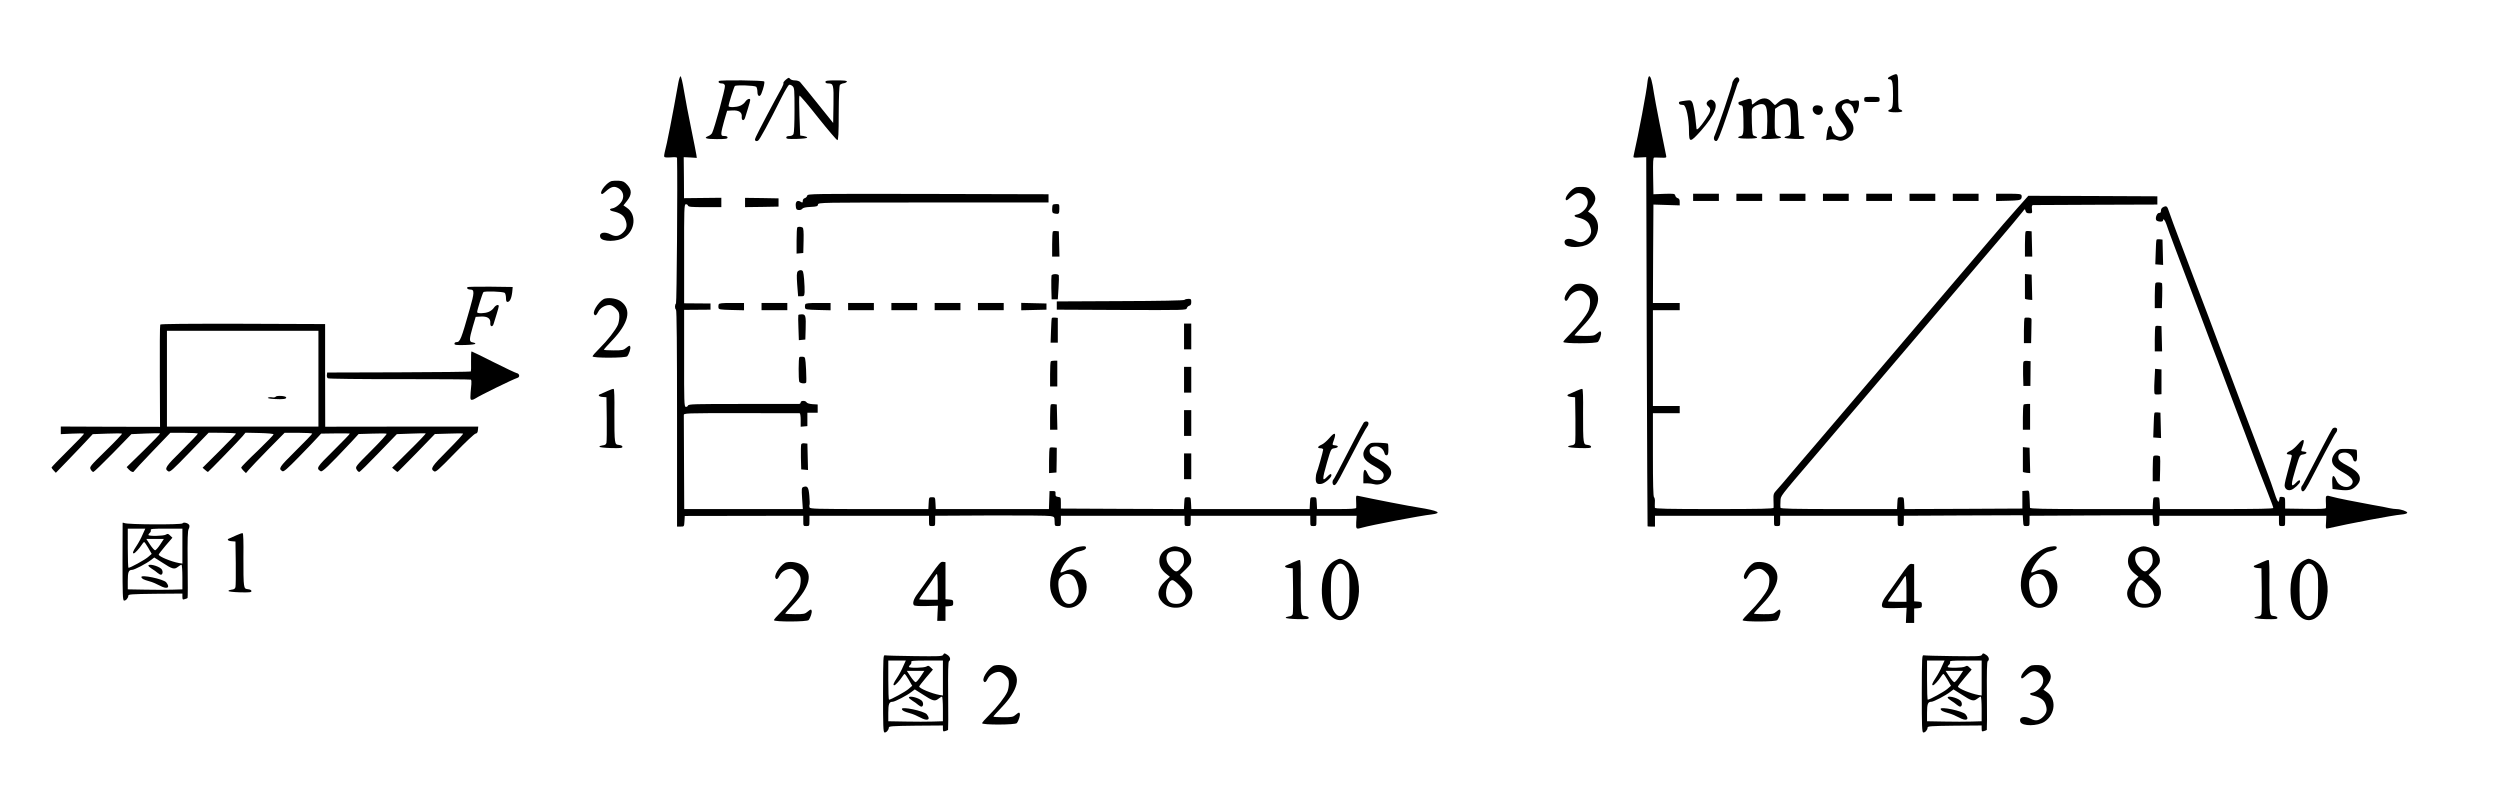 <?xml version="1.0" standalone="no"?>
<!DOCTYPE svg PUBLIC "-//W3C//DTD SVG 20010904//EN"
 "http://www.w3.org/TR/2001/REC-SVG-20010904/DTD/svg10.dtd">
<svg version="1.0" xmlns="http://www.w3.org/2000/svg"
 width="2426pt" height="776pt" viewBox="0 0 2426 776"
 preserveAspectRatio="xMidYMid meet">
<g transform="translate(0,776) scale(0.1,-0.1)"
fill="#000000" stroke="none">
<path d="M18353 7024 c-36 -15 -44 -34 -14 -34 24 0 31 -35 31 -154 0 -109 -6
-133 -32 -139 -11 -3 -17 -10 -13 -16 8 -15 135 -14 135 0 0 6 -9 13 -20 16
-19 5 -20 14 -20 174 0 188 2 184 -67 153z"/>
<path d="M6581 6948 c-51 -288 -112 -602 -131 -667 -5 -19 -7 -38 -3 -44 3 -5
31 -7 64 -4 41 3 59 2 59 -6 6 -235 -3 -1404 -10 -1411 -13 -13 -13 -53 0 -61
7 -4 10 -367 10 -1056 l0 -1049 34 0 c35 0 35 0 38 52 l3 51 575 1 575 1 0
-50 c0 -49 1 -50 30 -50 29 0 30 1 30 50 l0 50 580 0 580 0 0 -50 c0 -49 1
-50 30 -50 29 0 30 1 30 50 l0 50 541 3 c298 1 559 -1 580 -6 36 -7 37 -9 38
-52 1 -43 2 -45 31 -45 29 0 30 1 30 50 l0 50 600 0 600 0 0 -50 c0 -49 1 -50
30 -50 29 0 30 1 30 50 l0 50 580 0 580 0 0 -50 c0 -49 1 -50 30 -50 29 0 30
1 30 50 l0 50 195 0 195 0 -4 -62 c-3 -69 -2 -71 59 -53 83 24 568 117 673
128 109 13 62 37 -128 67 -86 13 -431 80 -584 113 -22 5 -23 3 -21 -49 1 -30
2 -60 1 -66 -1 -10 -46 -13 -191 -13 l-189 0 -3 58 c-3 56 -3 57 -33 57 -30 0
-30 -1 -33 -57 l-3 -58 -574 0 -574 0 -3 58 c-3 56 -3 57 -33 57 -30 0 -30 -1
-33 -58 l-3 -57 -597 2 -597 3 0 55 c0 52 -1 55 -27 58 -22 3 -26 8 -25 30 2
24 -2 27 -28 27 l-30 0 -3 -87 -3 -88 -549 0 -549 0 -3 58 c-3 56 -3 57 -33
57 -30 0 -30 -1 -33 -57 l-3 -58 -573 0 c-515 0 -574 2 -580 16 -3 9 -3 20 0
25 3 5 2 45 -2 89 -7 83 -18 99 -59 84 -16 -7 -17 -17 -11 -111 l7 -103 -576
0 -575 0 -2 445 c-1 245 -2 454 -2 465 -1 21 2 21 557 21 306 -1 562 -1 567
-1 6 0 10 -29 10 -66 l0 -65 33 3 32 3 0 65 0 65 50 0 50 0 0 40 0 40 -50 3
c-30 2 -53 9 -58 18 -11 19 -57 18 -57 -1 0 -8 -8 -15 -17 -15 -10 0 -255 0
-544 0 -473 0 -527 -1 -533 -16 -3 -8 -13 -14 -22 -12 -14 3 -16 52 -15 472
l0 469 128 1 128 1 0 30 0 30 -128 1 -128 1 0 479 c-1 430 1 479 15 482 9 2
19 -4 22 -12 5 -14 30 -16 165 -16 l159 0 0 46 0 45 -181 -2 -181 -2 -1 199
-2 199 64 -3 63 -4 -5 34 c-3 18 -25 132 -50 253 -25 121 -56 284 -69 362 -13
82 -28 143 -34 143 -6 0 -16 -33 -23 -72z"/>
<path d="M15987 6963 c-7 -84 -88 -511 -134 -711 -6 -24 -4 -24 58 -20 l64 3
5 -1790 c3 -984 7 -1791 8 -1792 1 -2 18 -3 37 -3 l35 0 0 53 0 52 578 0 577
0 0 -50 c0 -49 1 -50 30 -50 29 0 30 1 30 50 l0 50 570 0 570 0 0 -50 c0 -49
1 -50 30 -50 29 0 30 1 30 50 l0 50 577 3 577 2 3 -52 c3 -52 4 -53 33 -53 29
0 30 1 30 50 l0 50 597 3 597 2 3 -52 c3 -52 4 -53 33 -53 29 0 30 1 30 50 l0
50 580 0 580 0 0 -50 c0 -49 1 -50 30 -50 29 0 30 1 30 50 l0 50 200 0 200 0
-3 -64 c-4 -62 -4 -64 20 -58 200 46 627 127 711 134 35 3 57 10 57 18 0 13
-64 35 -104 35 -15 0 -46 4 -69 9 -23 6 -96 20 -162 31 -160 29 -352 67 -395
80 -59 17 -62 15 -60 -42 2 -29 2 -59 1 -66 -1 -10 -44 -12 -198 -10 l-198 3
0 55 c0 53 -1 55 -27 58 -22 3 -28 -1 -28 -15 0 -10 -4 -24 -8 -31 -6 -8 -21
24 -42 90 -19 57 -46 135 -61 173 -25 66 -48 126 -118 313 -16 42 -48 127 -71
187 -23 61 -55 145 -71 188 -29 78 -64 169 -120 320 -17 45 -35 91 -39 102 -4
11 -22 57 -39 102 -56 151 -91 242 -120 321 -16 42 -48 127 -71 187 -23 61
-55 145 -71 187 -67 180 -91 244 -99 263 -4 11 -22 57 -39 103 -17 45 -44 117
-60 160 -16 42 -35 95 -42 117 -18 55 -24 60 -54 47 -17 -8 -25 -20 -25 -36 0
-16 -5 -23 -17 -22 -20 1 -39 -43 -30 -68 7 -18 67 -23 67 -6 0 26 19 5 33
-37 8 -27 41 -115 72 -198 31 -82 69 -184 85 -225 15 -41 47 -124 70 -185 23
-60 55 -145 71 -188 29 -78 64 -169 120 -319 17 -46 35 -92 39 -103 4 -11 22
-57 39 -102 56 -151 91 -242 120 -320 16 -43 48 -127 71 -188 23 -60 55 -145
71 -187 16 -43 42 -113 58 -155 59 -158 114 -301 167 -434 30 -75 54 -141 54
-148 0 -8 -142 -11 -550 -11 l-549 0 -3 58 c-3 56 -3 57 -33 57 -30 0 -30 -1
-33 -57 l-3 -58 -594 0 c-469 0 -595 3 -596 13 0 6 -2 41 -3 77 -4 95 -2 92
-38 88 l-33 -3 0 -85 0 -85 -572 -3 -572 -2 -3 57 c-3 57 -3 58 -33 58 -30 0
-30 -1 -33 -57 l-3 -58 -563 0 c-442 0 -565 3 -568 13 -2 6 -2 35 0 64 4 56
-22 22 342 448 38 44 141 166 230 270 89 105 172 201 184 215 26 31 82 96 281
330 86 102 167 196 179 210 28 33 92 109 281 330 86 102 167 196 179 210 28
33 92 109 281 330 86 102 167 196 179 210 57 66 196 232 215 257 21 28 21 28
27 6 5 -17 14 -23 36 -23 29 0 30 1 26 40 -3 31 0 40 12 40 8 0 283 1 610 3
l595 2 0 40 0 40 -626 3 -626 2 -113 -127 c-62 -71 -122 -139 -134 -153 -43
-51 -127 -150 -281 -330 -86 -102 -167 -196 -179 -210 -23 -28 -34 -40 -341
-400 -119 -140 -247 -291 -285 -335 -37 -44 -141 -165 -230 -270 -89 -104
-193 -226 -230 -270 -38 -44 -141 -165 -230 -270 -89 -104 -172 -201 -184
-215 -12 -14 -61 -72 -110 -130 -48 -58 -104 -122 -123 -143 -33 -36 -35 -42
-33 -100 1 -34 2 -68 1 -74 -1 -10 -123 -13 -576 -13 -453 0 -575 3 -576 13
-1 6 -1 31 0 53 2 23 -2 45 -8 49 -8 4 -11 132 -11 411 l0 404 130 0 130 0 0
35 0 35 -130 0 -130 0 0 465 0 465 130 0 130 0 0 35 0 35 -130 0 -130 0 2 478
3 477 128 -4 127 -4 0 33 c0 23 -5 33 -19 37 -11 3 -22 14 -24 25 -5 19 -12
20 -109 17 l-103 -4 -3 178 c-2 137 0 177 10 178 7 1 37 0 67 -1 52 -2 54 -1
49 21 -26 119 -109 541 -118 604 -17 114 -31 165 -45 165 -8 0 -14 -21 -18
-57z"/>
<path d="M7625 6986 c-16 -14 -26 -28 -23 -32 4 -3 -4 -25 -16 -47 -55 -100
-87 -159 -144 -267 -121 -231 -122 -234 -112 -244 7 -7 16 -7 27 0 16 10 96
157 229 422 32 63 64 116 71 119 8 3 23 -3 33 -12 19 -17 20 -32 20 -232 0
-129 -4 -222 -10 -234 -7 -12 -21 -19 -40 -19 -20 0 -30 -5 -30 -15 0 -13 16
-15 103 -13 61 2 101 7 100 13 -1 6 -17 12 -35 15 l-33 5 -7 190 c-4 104 -4
193 0 197 4 4 86 -92 181 -213 96 -120 180 -219 187 -219 9 0 13 62 13 262 1
168 5 266 12 274 6 7 22 14 36 16 15 2 28 9 31 16 3 9 -22 12 -102 12 -88 0
-106 -3 -106 -15 0 -10 10 -15 29 -15 49 0 52 -12 49 -205 l-3 -178 -154 192
c-84 105 -160 198 -168 206 -8 8 -30 15 -50 15 -21 0 -41 7 -47 16 -10 13 -15
12 -41 -10z"/>
<path d="M16826 6988 c-9 -12 -16 -28 -16 -36 0 -22 -146 -454 -172 -509 -14
-28 -3 -55 19 -51 13 2 40 69 106 263 48 143 91 269 94 280 3 11 10 26 16 32
12 16 2 43 -17 43 -8 0 -22 -10 -30 -22z"/>
<path d="M6977 6974 c-11 -12 3 -24 28 -24 17 0 26 -7 30 -22 5 -22 -102 -416
-125 -459 -6 -11 -22 -24 -36 -29 -51 -20 -23 -30 81 -30 87 0 105 3 105 15 0
10 -10 15 -30 15 -26 0 -30 4 -30 28 0 15 13 70 28 122 l28 95 48 3 c65 4 98
-17 94 -61 -4 -39 23 -45 33 -7 4 14 17 55 28 91 12 37 21 72 21 78 0 21 -29
11 -47 -15 -9 -15 -32 -33 -50 -40 -39 -17 -113 -18 -113 -3 0 20 52 184 61
194 12 12 190 6 207 -7 6 -6 12 -28 12 -49 0 -45 24 -55 39 -16 21 53 33 106
27 116 -8 12 -427 16 -439 5z"/>
<path d="M18090 6795 c0 -24 2 -25 75 -25 73 0 75 1 75 25 0 24 -2 25 -75 25
-73 0 -75 -1 -75 -25z"/>
<path d="M16930 6789 c-30 -10 -56 -19 -57 -19 -2 0 -3 -6 -3 -14 0 -8 10 -16
23 -18 21 -3 22 -7 25 -128 3 -147 0 -168 -31 -172 -12 -2 -21 -7 -19 -13 1
-6 40 -10 92 -10 53 0 90 4 91 10 0 6 -10 12 -23 15 -22 6 -23 11 -28 125 -3
66 -2 128 3 137 10 23 59 48 91 48 45 0 56 -31 56 -165 0 -66 -4 -125 -8 -131
-4 -7 -16 -13 -26 -15 -11 -2 -21 -10 -24 -17 -3 -10 17 -12 92 -10 53 2 97 7
99 13 1 6 -8 11 -21 13 -35 5 -43 34 -40 154 l3 112 35 24 c44 30 90 27 107
-8 13 -26 18 -215 7 -257 -4 -14 -15 -23 -33 -25 -14 -2 -25 -7 -24 -13 2 -6
45 -11 98 -13 80 -2 95 0 95 13 0 9 -9 15 -25 15 -14 0 -26 1 -26 3 -1 1 -4
70 -8 154 -6 140 -8 153 -29 176 -43 45 -112 44 -163 -4 -17 -16 -33 -29 -35
-29 -2 0 -17 15 -33 32 -40 45 -95 44 -152 -1 -38 -31 -39 -31 -39 -9 0 44
-11 48 -70 27z"/>
<path d="M16581 6784 c-26 -19 -27 -36 0 -60 26 -23 20 -49 -31 -123 -51 -75
-84 -110 -87 -91 -1 8 -7 62 -13 120 -7 58 -19 117 -26 132 -13 26 -18 27 -62
22 -26 -3 -53 -8 -60 -10 -17 -5 -10 -29 9 -30 8 -1 19 -2 25 -3 27 -3 54
-131 54 -252 0 -115 11 -115 114 0 139 157 179 259 117 298 -15 9 -23 9 -40
-3z"/>
<path d="M17873 6784 c-77 -33 -84 -101 -20 -183 75 -96 84 -129 42 -157 -47
-31 -110 2 -117 60 -1 16 -8 31 -15 33 -17 6 -29 -24 -36 -85 l-6 -53 35 7
c20 4 52 1 72 -5 30 -10 43 -10 72 2 89 38 112 119 55 191 -78 98 -87 114 -81
134 8 25 35 35 69 27 25 -7 47 -41 47 -75 0 -11 6 -20 14 -20 17 0 36 51 36
95 0 32 0 33 -44 28 -26 -3 -46 -1 -50 6 -9 14 -33 13 -73 -5z"/>
<path d="M17602 6728 c-33 -33 8 -94 56 -81 26 6 40 48 25 72 -13 20 -64 26
-81 9z"/>
<path d="M5935 6003 c-42 -11 -111 -93 -101 -119 5 -13 14 -9 46 20 51 46 81
53 122 29 41 -24 56 -69 38 -113 -15 -36 -64 -77 -98 -82 -35 -5 -28 -22 13
-30 58 -13 96 -37 111 -73 24 -57 18 -93 -20 -131 -38 -38 -73 -43 -118 -20
-64 34 -120 18 -102 -29 17 -44 167 -43 235 2 105 70 117 223 22 287 l-33 23
35 44 c47 60 48 105 2 155 -28 31 -41 37 -83 40 -27 1 -58 0 -69 -3z"/>
<path d="M15295 5943 c-42 -11 -111 -93 -101 -119 5 -13 14 -9 46 20 51 46 81
53 122 29 41 -24 56 -69 38 -113 -15 -36 -64 -77 -98 -82 -35 -5 -28 -22 13
-30 58 -13 96 -37 111 -73 24 -57 18 -93 -20 -131 -38 -38 -73 -43 -118 -20
-64 34 -120 18 -102 -29 17 -44 167 -43 235 2 105 70 117 223 22 287 l-33 23
35 44 c47 60 48 105 2 155 -28 31 -41 37 -83 40 -27 1 -58 0 -69 -3z"/>
<path d="M7833 5861 c-3 -11 -13 -21 -24 -24 -11 -3 -19 -14 -19 -26 0 -18 -3
-20 -19 -10 -32 21 -53 4 -49 -38 2 -32 7 -39 27 -41 14 -2 30 3 36 12 8 10
33 16 81 18 60 3 69 6 72 23 3 20 10 20 1120 20 l1117 0 0 40 0 40 -1168 3
c-1144 2 -1169 2 -1174 -17z"/>
<path d="M16430 5845 l0 -35 125 0 125 0 0 35 0 35 -125 0 -125 0 0 -35z"/>
<path d="M16850 5845 l0 -35 125 0 125 0 0 35 0 35 -125 0 -125 0 0 -35z"/>
<path d="M17270 5845 l0 -35 125 0 125 0 0 35 0 35 -125 0 -125 0 0 -35z"/>
<path d="M17690 5845 l0 -35 125 0 125 0 0 35 0 35 -125 0 -125 0 0 -35z"/>
<path d="M18110 5845 l0 -35 125 0 125 0 0 35 0 35 -125 0 -125 0 0 -35z"/>
<path d="M18530 5845 l0 -35 125 0 125 0 0 35 0 35 -125 0 -125 0 0 -35z"/>
<path d="M18950 5845 l0 -35 125 0 125 0 0 35 0 35 -125 0 -125 0 0 -35z"/>
<path d="M19370 5845 l0 -36 116 3 c95 2 119 6 127 19 6 9 7 24 4 33 -5 14
-25 16 -127 16 l-120 0 0 -35z"/>
<path d="M7230 5795 l0 -45 163 2 162 3 0 40 0 40 -162 3 -163 2 0 -45z"/>
<path d="M10217 5773 c-4 -3 -7 -23 -7 -44 0 -32 3 -37 27 -42 39 -7 43 -2 43
49 0 42 -1 44 -28 44 -16 0 -32 -3 -35 -7z"/>
<path d="M7737 5553 c-4 -3 -7 -62 -7 -130 l0 -124 33 3 32 3 3 119 c2 89 -1
121 -10 128 -16 9 -42 10 -51 1z"/>
<path d="M10217 5514 c-4 -4 -7 -61 -7 -126 l0 -118 35 0 36 0 -3 123 -3 122
-25 3 c-14 2 -29 0 -33 -4z"/>
<path d="M19657 5514 c-4 -4 -7 -61 -7 -126 l0 -118 35 0 36 0 -3 123 -3 122
-25 3 c-14 2 -29 0 -33 -4z"/>
<path d="M20927 5433 c-3 -4 -7 -60 -8 -123 l-4 -115 38 -3 38 -3 -3 123 -3
123 -27 3 c-14 2 -28 0 -31 -5z"/>
<path d="M7741 5126 c-10 -12 -11 -42 -5 -128 l9 -113 30 0 c28 0 30 3 33 40
1 22 -1 78 -5 125 -7 76 -10 85 -29 88 -11 2 -26 -4 -33 -12z"/>
<path d="M10204 5087 c-2 -7 -3 -62 -2 -123 l3 -109 30 0 30 0 7 110 c4 61 5
116 3 123 -6 16 -64 16 -71 -1z"/>
<path d="M19650 4986 c0 -64 0 -119 0 -123 0 -5 16 -9 35 -11 l36 -3 -3 123
-3 123 -32 3 -33 3 0 -115z"/>
<path d="M20917 5013 c-4 -3 -7 -60 -7 -125 l0 -118 34 0 35 0 3 113 c2 61 1
118 -1 125 -3 13 -53 17 -64 5z"/>
<path d="M15293 5003 c-46 -9 -122 -114 -109 -149 9 -23 24 -16 41 20 18 37
66 66 110 66 17 0 39 -12 61 -34 29 -29 34 -41 34 -79 0 -24 -6 -60 -14 -79
-22 -51 -102 -153 -178 -228 -38 -37 -68 -72 -68 -78 0 -18 324 -17 337 1 19
24 35 77 29 93 -5 13 -10 12 -37 -10 -28 -24 -38 -26 -125 -26 -52 0 -94 3
-94 6 0 4 35 43 78 88 163 170 194 300 89 380 -35 27 -105 40 -154 29z"/>
<path d="M4537 4974 c-11 -12 3 -24 28 -24 40 0 39 -31 -6 -187 -84 -296 -94
-323 -130 -323 -11 0 -19 -7 -19 -15 0 -13 16 -15 103 -13 61 2 101 7 100 13
-1 6 -14 11 -28 13 -33 4 -33 29 3 152 l28 95 48 3 c65 4 97 -17 94 -61 -4
-39 23 -45 33 -7 4 14 17 55 28 91 12 37 21 72 21 78 0 21 -29 11 -47 -15 -9
-15 -32 -33 -50 -40 -39 -17 -113 -18 -113 -3 0 20 52 184 61 194 12 12 190 6
207 -7 6 -6 12 -28 12 -49 0 -26 4 -39 14 -39 26 0 43 41 49 120 l2 25 -216 3
c-118 1 -218 -1 -222 -4z"/>
<path d="M5873 4863 c-46 -9 -122 -114 -109 -149 9 -23 24 -16 41 20 18 37 66
66 110 66 17 0 39 -12 61 -34 29 -29 34 -41 34 -79 0 -24 -6 -60 -14 -79 -22
-51 -102 -153 -178 -228 -38 -37 -68 -72 -68 -78 0 -18 324 -17 337 1 19 24
35 77 29 93 -5 13 -10 12 -37 -10 -28 -24 -38 -26 -125 -26 -52 0 -94 3 -94 6
0 4 35 43 78 88 163 170 194 300 89 380 -35 27 -105 40 -154 29z"/>
<path d="M11494 4850 c-6 -6 -235 -11 -624 -12 l-615 -3 0 -40 0 -40 628 -3
c612 -2 629 -2 634 17 3 11 13 21 24 24 14 4 19 14 19 36 0 27 -3 31 -28 31
-15 0 -32 -4 -38 -10z"/>
<path d="M6974 4806 c-3 -8 -4 -23 -2 -33 3 -16 17 -18 126 -21 l122 -3 0 36
0 35 -120 0 c-96 0 -122 -3 -126 -14z"/>
<path d="M7390 4785 l0 -35 125 0 125 0 0 35 0 35 -125 0 -125 0 0 -35z"/>
<path d="M7814 4806 c-3 -8 -4 -23 -2 -33 3 -16 17 -18 126 -21 l122 -3 0 36
0 35 -120 0 c-96 0 -122 -3 -126 -14z"/>
<path d="M8230 4785 l0 -35 125 0 125 0 0 35 0 35 -125 0 -125 0 0 -35z"/>
<path d="M8650 4785 l0 -35 125 0 125 0 0 35 0 35 -125 0 -125 0 0 -35z"/>
<path d="M9070 4785 l0 -35 125 0 125 0 0 35 0 35 -125 0 -125 0 0 -35z"/>
<path d="M9490 4785 l0 -35 125 0 125 0 0 35 0 35 -125 0 -125 0 0 -35z"/>
<path d="M9910 4785 l0 -36 123 3 122 3 0 30 0 30 -122 3 -123 3 0 -36z"/>
<path d="M7747 4703 c-2 -5 -2 -61 1 -126 l4 -118 32 3 31 3 3 100 c4 130 0
145 -38 145 -16 0 -31 -3 -33 -7z"/>
<path d="M10207 4673 c-3 -4 -6 -60 -8 -123 l-4 -115 35 0 35 0 0 120 0 120
-27 3 c-14 2 -28 0 -31 -5z"/>
<path d="M19647 4674 c-4 -4 -7 -61 -7 -126 l0 -118 35 0 35 0 2 95 c1 52 2
107 2 123 1 23 -3 27 -29 30 -17 2 -34 0 -38 -4z"/>
<path d="M1555 4610 c-4 -6 -5 -231 -4 -501 l2 -491 -481 1 -482 2 0 -37 0
-37 110 5 c60 3 112 3 115 0 3 -3 -67 -77 -155 -163 -88 -87 -160 -162 -160
-166 0 -3 9 -17 21 -29 l21 -22 122 126 c68 70 148 155 179 188 l57 61 138 5
c75 3 141 3 146 0 4 -2 -65 -76 -155 -163 -158 -155 -162 -160 -149 -184 7
-14 19 -25 26 -25 6 0 92 83 190 183 l179 184 136 6 c75 3 139 4 142 1 3 -3
-69 -78 -159 -166 l-165 -161 22 -24 c23 -24 45 -30 51 -14 2 5 81 90 177 190
l174 181 134 0 c73 0 133 -4 133 -8 0 -5 -70 -78 -155 -163 -159 -157 -173
-178 -132 -203 16 -10 43 14 205 182 l187 193 133 -1 c72 0 132 -4 132 -8 0
-5 -73 -81 -162 -170 l-162 -161 23 -20 c13 -12 26 -21 29 -21 5 0 300 304
337 348 l27 33 136 -3 c80 -2 136 -7 137 -13 1 -5 -69 -77 -155 -160 -87 -82
-158 -155 -159 -161 0 -6 10 -21 23 -33 l23 -22 28 33 c15 18 99 106 187 196
l160 162 134 0 c74 0 134 -4 134 -8 0 -4 -72 -80 -161 -167 -164 -163 -169
-172 -128 -198 12 -7 47 23 160 139 80 82 161 166 180 188 l35 38 138 2 c75 1
139 0 141 -2 2 -2 -69 -76 -158 -164 -167 -165 -171 -172 -125 -201 15 -10 73
46 302 289 l66 72 133 4 c72 3 135 2 139 -1 5 -4 -63 -78 -149 -164 -153 -153
-156 -157 -143 -182 7 -14 19 -25 26 -25 7 0 91 83 188 184 l177 183 137 5
c75 3 140 4 143 2 4 -2 -68 -78 -160 -168 l-166 -165 24 -20 c13 -12 26 -21
29 -21 3 0 85 83 184 184 l178 184 132 4 c73 3 137 3 142 0 4 -2 -62 -75 -149
-162 -159 -160 -172 -179 -132 -204 16 -10 42 14 200 176 100 103 191 189 202
190 15 2 21 12 23 36 l3 32 -742 0 -743 -1 -1 498 0 498 -797 3 c-537 1 -799
-1 -803 -8z m1535 -525 l0 -465 -735 0 -735 0 0 465 0 465 735 0 735 0 0 -465z"/>
<path d="M2675 3910 c-4 -6 -19 -9 -33 -6 -15 3 -33 2 -41 -3 -8 -5 13 -10 60
-13 86 -5 121 0 116 16 -5 15 -93 20 -102 6z"/>
<path d="M11490 4495 l0 -125 35 0 35 0 0 125 0 125 -35 0 -35 0 0 -125z"/>
<path d="M20917 4594 c-4 -4 -7 -61 -7 -126 l0 -118 35 0 36 0 -3 123 -3 122
-25 3 c-14 2 -29 0 -33 -4z"/>
<path d="M4571 4255 c2 -52 0 -97 -3 -100 -3 -3 -318 -7 -699 -8 l-694 -2 -3
-24 c-2 -13 2 -28 10 -32 7 -5 320 -9 695 -8 375 0 686 -2 692 -5 5 -3 7 -23
5 -44 -13 -139 -13 -152 4 -152 10 0 27 7 38 15 40 27 355 182 407 199 24 8
18 40 -8 45 -11 2 -113 50 -226 107 -113 57 -209 104 -213 104 -4 0 -6 -43 -5
-95z"/>
<path d="M7757 4294 c-9 -9 -9 -216 -1 -238 6 -16 59 -23 67 -8 3 4 2 61 -1
127 -7 119 -7 120 -32 123 -14 2 -29 0 -33 -4z"/>
<path d="M10197 4253 c-4 -3 -7 -60 -7 -125 l0 -118 35 0 35 0 0 125 0 125
-28 0 c-16 0 -32 -3 -35 -7z"/>
<path d="M19635 4247 c-3 -7 -4 -62 -3 -123 l3 -109 34 0 34 0 1 120 1 120
-33 3 c-20 2 -34 -2 -37 -11z"/>
<path d="M11490 4075 l0 -125 35 0 35 0 0 125 0 125 -35 0 -35 0 0 -125z"/>
<path d="M20907 4063 c-4 -64 -3 -121 2 -126 5 -5 21 -7 37 -5 l29 3 0 120 0
120 -31 3 -31 3 -6 -118z"/>
<path d="M5895 3966 c-27 -13 -58 -26 -67 -30 -30 -9 -20 -25 20 -28 l37 -3 3
-210 c1 -115 0 -220 -3 -232 -4 -16 -14 -23 -38 -25 -17 -2 -31 -7 -30 -13 2
-6 50 -11 113 -13 91 -2 110 0 110 12 0 9 -12 16 -32 18 -29 3 -34 7 -40 43
-5 22 -7 143 -6 269 2 146 -1 230 -7 232 -5 2 -32 -7 -60 -20z"/>
<path d="M15295 3966 c-27 -13 -58 -26 -67 -30 -30 -9 -20 -25 20 -28 l37 -3
3 -210 c1 -115 0 -220 -3 -232 -4 -16 -14 -23 -38 -25 -17 -2 -31 -7 -30 -13
2 -6 50 -11 113 -13 91 -2 110 0 110 12 0 9 -12 16 -32 18 -29 3 -34 7 -40 43
-5 22 -7 143 -6 269 2 146 -1 230 -7 232 -5 2 -32 -7 -60 -20z"/>
<path d="M10197 3834 c-4 -4 -7 -61 -7 -126 l0 -118 35 0 36 0 -3 123 -3 122
-25 3 c-14 2 -29 0 -33 -4z"/>
<path d="M19637 3833 c-4 -3 -7 -60 -7 -125 l0 -118 35 0 35 0 0 125 0 125
-28 0 c-16 0 -32 -3 -35 -7z"/>
<path d="M11490 3655 l0 -125 35 0 35 0 0 125 0 125 -35 0 -35 0 0 -125z"/>
<path d="M20907 3753 c-3 -4 -7 -60 -8 -123 l-4 -115 38 -3 38 -3 -3 123 -3
123 -27 3 c-14 2 -28 0 -31 -5z"/>
<path d="M13233 3658 c-6 -7 -46 -83 -91 -168 -169 -327 -194 -375 -203 -384
-12 -14 -11 -43 2 -52 17 -10 32 11 114 171 131 254 202 385 216 400 5 5 9 17
9 27 0 21 -32 25 -47 6z"/>
<path d="M22633 3598 c-6 -7 -46 -83 -91 -168 -169 -327 -194 -375 -203 -384
-12 -14 -11 -43 2 -52 17 -10 32 11 119 181 75 145 129 247 183 345 10 19 23
39 28 45 5 5 9 17 9 27 0 21 -32 25 -47 6z"/>
<path d="M12900 3509 c-24 -28 -58 -58 -77 -65 -39 -17 -43 -34 -8 -34 14 0
25 -6 25 -13 0 -15 -56 -213 -64 -226 -3 -5 -7 -28 -8 -51 -2 -49 13 -63 57
-55 32 6 95 60 95 82 0 20 -14 16 -40 -12 -51 -54 -51 -31 -2 140 38 129 38
130 70 135 41 6 46 24 10 28 -33 4 -32 0 -12 58 23 68 5 73 -46 13z"/>
<path d="M22300 3449 c-24 -28 -58 -58 -77 -65 -39 -17 -43 -34 -8 -34 14 0
25 -6 25 -13 0 -7 -16 -67 -35 -134 -19 -67 -35 -135 -35 -152 0 -35 29 -56
63 -45 28 8 87 63 87 81 0 20 -14 16 -40 -12 -52 -55 -52 -22 -1 145 37 123
38 125 70 130 40 6 45 24 9 28 -33 4 -32 0 -12 58 23 68 5 73 -46 13z"/>
<path d="M13304 3460 c-36 -14 -74 -69 -74 -104 0 -46 26 -75 108 -120 80 -44
101 -72 84 -111 -10 -21 -18 -25 -55 -25 -48 0 -76 20 -98 69 -23 52 -39 39
-39 -34 l0 -65 38 0 c20 0 51 -4 68 -9 42 -12 102 10 137 51 56 66 26 127 -92
188 -61 32 -83 49 -88 68 -9 36 8 57 52 60 42 4 79 -23 90 -65 3 -15 12 -23
22 -21 12 2 16 15 16 56 0 29 -2 54 -4 56 -10 9 -146 14 -165 6z"/>
<path d="M7775 3448 c-3 -8 -4 -66 -3 -129 l3 -114 33 -3 33 -3 -3 128 -3 128
-28 3 c-16 2 -29 -2 -32 -10z"/>
<path d="M10187 3414 c-4 -4 -7 -61 -7 -126 l0 -119 36 3 36 3 2 120 1 120
-30 3 c-17 2 -34 0 -38 -4z"/>
<path d="M19630 3306 c0 -64 0 -119 0 -123 0 -5 16 -9 35 -11 l36 -3 -3 123
-3 123 -32 3 -33 3 0 -115z"/>
<path d="M22704 3400 c-36 -14 -74 -69 -74 -105 0 -45 28 -75 115 -123 74 -42
99 -77 79 -109 -33 -52 -124 -30 -152 37 -26 62 -44 52 -40 -22 l3 -63 65 -8
c89 -11 128 -2 167 40 64 67 36 130 -86 193 -61 32 -83 49 -88 68 -9 36 8 57
52 60 42 4 79 -23 90 -65 3 -15 12 -23 22 -21 12 2 16 15 16 56 0 29 -2 54 -4
56 -10 9 -146 14 -165 6z"/>
<path d="M11490 3235 l0 -125 35 0 35 0 0 125 0 125 -35 0 -35 0 0 -125z"/>
<path d="M20897 3333 c-4 -3 -7 -60 -7 -125 l0 -118 34 0 35 0 3 113 c2 61 1
118 -1 125 -3 13 -53 17 -64 5z"/>
<path d="M1190 2686 c0 -3 -1 -174 -1 -378 0 -312 2 -373 14 -376 17 -3 42 24
42 47 0 14 29 16 263 19 l262 2 0 -31 c0 -27 3 -30 23 -23 12 3 24 8 27 11 3
2 3 150 1 327 -2 247 0 328 10 343 7 11 9 28 6 36 -8 21 -57 34 -66 18 -9 -14
-534 -12 -563 3 -10 4 -18 5 -18 2z m194 -113 c-13 -32 -40 -82 -59 -110 -35
-52 -42 -73 -27 -73 11 0 54 47 77 83 9 15 20 27 24 27 4 0 22 -26 40 -57 l33
-58 -37 -32 c-32 -27 -170 -103 -188 -103 -4 0 -7 86 -7 190 l0 190 85 0 85 0
-26 -57z m386 -113 l0 -169 -32 5 c-75 13 -198 64 -198 82 0 5 30 43 66 86
l67 78 -22 21 c-18 18 -24 20 -41 9 -22 -14 -170 -17 -170 -3 0 5 6 14 14 21
8 6 12 18 9 26 -4 12 20 14 151 14 l156 0 0 -170z m-216 15 c-20 -30 -42 -55
-49 -55 -7 0 -29 25 -49 55 l-36 55 85 0 85 0 -36 -55z m22 -175 c96 -63 116
-68 150 -41 15 12 31 21 35 21 5 0 9 -54 9 -119 l0 -120 -97 -3 c-54 -2 -173
-2 -265 0 l-168 3 0 82 c0 86 8 107 42 107 22 0 139 61 182 95 17 14 32 25 33
25 1 0 37 -23 79 -50z"/>
<path d="M1440 2271 c0 -5 15 -19 33 -30 18 -11 44 -29 57 -41 13 -11 28 -19
34 -17 19 6 18 42 -1 59 -34 29 -123 50 -123 29z"/>
<path d="M1372 2159 c5 -16 21 -24 78 -40 25 -6 69 -25 99 -41 72 -40 107 -23
64 31 -27 32 -251 79 -241 50z"/>
<path d="M2295 2566 c-27 -13 -58 -26 -67 -30 -30 -9 -20 -25 20 -28 l37 -3 3
-210 c1 -115 0 -220 -3 -232 -4 -16 -14 -23 -38 -25 -17 -2 -31 -7 -30 -13 2
-6 50 -11 113 -13 91 -2 110 0 110 12 0 9 -12 16 -32 18 -29 3 -34 7 -40 43
-5 22 -7 143 -6 269 2 146 -1 230 -7 232 -5 2 -32 -7 -60 -20z"/>
<path d="M10445 2448 c-94 -33 -179 -110 -221 -200 -38 -84 -45 -192 -16 -259
67 -156 227 -172 309 -32 38 65 37 157 -1 208 -53 70 -115 87 -186 51 -18 -9
-36 -14 -39 -10 -3 3 7 30 23 59 33 63 103 132 143 141 60 13 78 21 81 37 3
13 -4 17 -30 16 -18 -1 -46 -6 -63 -11z m-22 -287 c30 -36 51 -119 43 -166 -4
-19 -18 -48 -32 -65 -32 -38 -80 -41 -111 -7 -29 30 -53 108 -53 168 0 41 5
54 26 74 39 36 94 34 127 -4z"/>
<path d="M11353 2447 c-67 -25 -103 -71 -103 -132 0 -47 21 -86 66 -123 l36
-29 -46 -43 c-76 -72 -85 -145 -24 -207 39 -40 94 -57 159 -48 99 14 158 119
115 204 -8 15 -35 46 -60 69 l-46 43 55 53 c44 43 55 61 55 86 0 58 -43 109
-110 129 -45 13 -55 13 -97 -2z m121 -59 c9 -12 16 -41 16 -64 0 -32 -7 -49
-33 -79 -38 -44 -52 -41 -106 20 -36 41 -42 96 -14 127 25 28 117 25 137 -4z
m-32 -305 c56 -58 72 -92 57 -130 -14 -37 -38 -52 -82 -53 -51 0 -76 15 -94
57 -24 60 11 173 55 173 10 0 39 -21 64 -47z"/>
<path d="M19865 2448 c-94 -33 -179 -110 -221 -200 -38 -84 -45 -192 -16 -259
67 -156 227 -172 309 -32 38 65 37 157 -1 208 -53 70 -115 87 -186 51 -18 -9
-36 -14 -39 -10 -3 3 7 30 23 59 33 63 103 132 143 141 60 13 78 21 81 37 3
13 -4 17 -30 16 -18 -1 -46 -6 -63 -11z m-22 -287 c30 -36 51 -119 43 -166 -4
-19 -18 -48 -32 -65 -32 -38 -80 -41 -111 -7 -29 30 -53 108 -53 168 0 41 5
54 26 74 39 36 94 34 127 -4z"/>
<path d="M20753 2447 c-67 -25 -103 -71 -103 -132 0 -47 21 -86 66 -123 l36
-29 -46 -43 c-76 -72 -85 -145 -24 -207 39 -40 94 -57 159 -48 99 14 158 119
115 204 -8 15 -35 46 -60 69 l-46 43 55 53 c44 43 55 61 55 86 0 58 -43 109
-110 129 -45 13 -55 13 -97 -2z m121 -59 c9 -12 16 -41 16 -64 0 -32 -7 -49
-33 -79 -38 -44 -52 -41 -106 20 -36 41 -42 96 -14 127 25 28 117 25 137 -4z
m-32 -305 c56 -58 72 -92 57 -130 -14 -37 -38 -52 -82 -53 -51 0 -76 15 -94
57 -24 60 11 173 55 173 10 0 39 -21 64 -47z"/>
<path d="M12968 2326 c-91 -40 -140 -140 -141 -286 -1 -118 20 -186 75 -246
141 -153 323 57 279 323 -17 106 -64 177 -137 208 -42 17 -40 17 -76 1z m102
-86 c23 -42 25 -54 25 -185 0 -164 -7 -204 -41 -245 -31 -36 -63 -39 -91 -7
-39 44 -48 85 -48 232 0 97 4 151 14 175 38 94 98 107 141 30z"/>
<path d="M22368 2326 c-91 -40 -140 -140 -141 -286 -1 -118 20 -186 75 -246
141 -153 323 57 279 323 -17 106 -64 177 -137 208 -42 17 -40 17 -76 1z m102
-86 c23 -42 25 -54 25 -185 0 -164 -7 -204 -41 -245 -31 -36 -63 -39 -91 -7
-39 44 -48 85 -48 232 0 97 4 151 14 175 38 94 98 107 141 30z"/>
<path d="M12555 2306 c-27 -13 -58 -26 -67 -30 -30 -9 -20 -25 20 -28 l37 -3
3 -210 c1 -115 0 -220 -3 -232 -4 -16 -14 -23 -38 -25 -17 -2 -31 -7 -30 -13
2 -6 50 -11 113 -13 91 -2 110 0 110 12 0 9 -12 16 -32 18 -29 3 -34 7 -40 43
-5 22 -7 143 -6 269 2 146 -1 230 -7 232 -5 2 -32 -7 -60 -20z"/>
<path d="M21955 2306 c-27 -13 -58 -26 -67 -30 -30 -9 -20 -25 20 -28 l37 -3
3 -210 c1 -115 0 -220 -3 -232 -4 -16 -14 -23 -38 -25 -17 -2 -31 -7 -30 -13
2 -6 50 -11 113 -13 91 -2 110 0 110 12 0 9 -12 16 -32 18 -29 3 -34 7 -40 43
-5 22 -7 143 -6 269 2 146 -1 230 -7 232 -5 2 -32 -7 -60 -20z"/>
<path d="M7633 2303 c-46 -9 -122 -114 -109 -149 9 -23 24 -16 41 20 18 37 66
66 110 66 17 0 39 -12 61 -34 29 -29 34 -41 34 -79 0 -24 -6 -60 -14 -79 -22
-51 -102 -153 -178 -228 -38 -37 -68 -72 -68 -78 0 -18 324 -17 337 1 19 24
35 77 29 93 -5 13 -10 12 -37 -10 -28 -24 -38 -26 -125 -26 -52 0 -94 3 -94 6
0 4 35 43 78 88 163 170 194 300 89 380 -35 27 -105 40 -154 29z"/>
<path d="M9030 2175 c-52 -75 -110 -155 -127 -178 -36 -47 -51 -93 -34 -110 7
-7 52 -10 122 -8 l111 3 -4 -74 -3 -73 40 0 40 0 0 70 0 70 38 3 c33 3 37 6
37 32 0 26 -4 29 -37 32 l-38 3 0 180 0 180 -25 3 c-22 2 -37 -14 -120 -133z
m70 -110 l0 -125 -90 0 c-49 0 -90 2 -90 5 0 4 29 47 65 97 36 50 73 103 82
119 10 16 21 29 25 29 4 0 8 -56 8 -125z"/>
<path d="M17033 2303 c-46 -9 -122 -114 -109 -149 9 -23 24 -16 41 20 18 37
66 66 110 66 17 0 39 -12 61 -34 29 -29 34 -41 34 -79 0 -24 -6 -60 -14 -79
-22 -51 -102 -153 -178 -228 -38 -37 -68 -72 -68 -78 0 -18 324 -17 337 1 19
24 35 77 29 93 -5 13 -10 12 -37 -10 -28 -24 -38 -26 -125 -26 -52 0 -94 3
-94 6 0 4 35 43 78 88 163 170 194 300 89 380 -35 27 -105 40 -154 29z"/>
<path d="M18430 2155 c-52 -75 -110 -155 -127 -178 -36 -47 -51 -93 -34 -110
7 -7 52 -10 122 -8 l111 3 -4 -74 -3 -73 40 0 40 0 0 70 0 70 38 3 c33 3 37 6
37 32 0 26 -4 29 -37 32 l-38 3 0 180 0 180 -25 3 c-22 2 -37 -14 -120 -133z
m70 -110 l0 -125 -90 0 c-49 0 -90 2 -90 5 0 4 29 47 65 97 36 50 73 103 82
119 10 16 21 29 25 29 4 0 8 -56 8 -125z"/>
<path d="M9152 1405 c-7 -14 -42 -15 -278 -12 -148 2 -277 5 -287 8 -16 4 -17
-17 -18 -371 0 -316 2 -375 14 -378 17 -3 42 24 42 47 0 14 29 16 263 19 l262
2 0 -31 c0 -27 3 -30 23 -23 12 3 24 8 27 11 2 2 3 152 1 332 -2 231 0 331 8
335 19 12 12 43 -14 60 -30 20 -32 20 -43 1z m-388 -112 c-13 -32 -40 -82 -59
-110 -35 -52 -42 -73 -27 -73 11 0 54 47 77 83 9 15 20 27 24 27 4 0 22 -26
40 -57 l33 -58 -37 -32 c-32 -27 -170 -103 -188 -103 -4 0 -7 86 -7 190 l0
190 85 0 85 0 -26 -57z m386 -113 l0 -169 -32 5 c-75 13 -198 64 -198 82 0 5
30 43 66 86 l67 78 -22 21 c-18 18 -24 20 -41 9 -22 -14 -170 -17 -170 -3 0 5
6 14 14 21 8 6 12 18 9 26 -4 12 20 14 151 14 l156 0 0 -170z m-216 15 c-20
-30 -42 -55 -49 -55 -7 0 -29 25 -49 55 l-36 55 85 0 85 0 -36 -55z m22 -175
c96 -63 116 -68 150 -41 15 12 31 21 35 21 5 0 9 -54 9 -119 l0 -120 -97 -3
c-54 -2 -173 -2 -265 0 l-168 3 0 82 c0 86 8 107 42 107 22 0 139 61 182 95
17 14 32 25 33 25 1 0 37 -23 79 -50z"/>
<path d="M8820 991 c0 -5 15 -19 33 -30 18 -11 44 -29 57 -41 13 -11 28 -19
34 -17 19 6 18 42 -1 59 -34 29 -123 50 -123 29z"/>
<path d="M8752 879 c5 -16 21 -24 78 -40 25 -6 69 -25 99 -41 72 -40 107 -23
64 31 -27 32 -251 79 -241 50z"/>
<path d="M19232 1405 c-7 -14 -42 -15 -278 -12 -148 2 -277 5 -287 8 -16 4
-17 -17 -18 -371 0 -316 2 -375 14 -378 17 -3 42 24 42 47 0 14 29 16 263 19
l262 2 0 -31 c0 -27 3 -30 23 -23 12 3 24 8 27 11 2 2 3 152 1 332 -2 231 0
331 8 335 19 12 12 43 -14 60 -30 20 -32 20 -43 1z m-388 -112 c-13 -32 -40
-82 -59 -110 -35 -52 -42 -73 -27 -73 11 0 54 47 77 83 9 15 20 27 24 27 4 0
22 -26 40 -57 l33 -58 -37 -32 c-32 -27 -170 -103 -188 -103 -4 0 -7 86 -7
190 l0 190 85 0 85 0 -26 -57z m386 -113 l0 -169 -32 5 c-75 13 -198 64 -198
82 0 5 30 43 66 86 l67 78 -22 21 c-18 18 -24 20 -41 9 -22 -14 -170 -17 -170
-3 0 5 6 14 14 21 8 6 12 18 9 26 -4 12 20 14 151 14 l156 0 0 -170z m-216 15
c-20 -30 -42 -55 -49 -55 -7 0 -29 25 -49 55 l-36 55 85 0 85 0 -36 -55z m22
-175 c96 -63 116 -68 150 -41 15 12 31 21 35 21 5 0 9 -54 9 -119 l0 -120 -97
-3 c-54 -2 -173 -2 -265 0 l-168 3 0 82 c0 86 8 107 42 107 22 0 139 61 182
95 17 14 32 25 33 25 1 0 37 -23 79 -50z"/>
<path d="M18900 991 c0 -5 15 -19 33 -30 18 -11 44 -29 57 -41 13 -11 28 -19
34 -17 19 6 18 42 -1 59 -34 29 -123 50 -123 29z"/>
<path d="M18832 879 c5 -16 21 -24 78 -40 25 -6 69 -25 99 -41 72 -40 107 -23
64 31 -27 32 -251 79 -241 50z"/>
<path d="M9653 1303 c-46 -9 -122 -114 -109 -149 9 -23 24 -16 41 20 18 37 66
66 110 66 17 0 39 -12 61 -34 29 -29 34 -41 34 -79 0 -24 -6 -60 -14 -79 -22
-51 -102 -153 -178 -228 -38 -37 -68 -72 -68 -78 0 -18 324 -17 337 1 19 24
35 77 29 93 -5 13 -10 12 -37 -10 -28 -24 -38 -26 -125 -26 -52 0 -94 3 -94 6
0 4 35 43 78 88 163 170 194 300 89 380 -35 27 -105 40 -154 29z"/>
<path d="M19715 1303 c-42 -11 -111 -93 -101 -119 5 -13 14 -9 46 20 51 46 81
53 122 29 41 -24 56 -69 38 -113 -15 -36 -64 -77 -98 -82 -35 -5 -28 -22 13
-30 58 -13 96 -37 111 -73 24 -57 18 -93 -20 -131 -38 -38 -73 -43 -118 -20
-64 34 -120 18 -102 -29 17 -44 167 -43 235 2 105 70 117 223 22 287 l-33 23
35 44 c47 60 48 105 2 155 -28 31 -41 37 -83 40 -27 1 -58 0 -69 -3z"/>
</g>
</svg>
